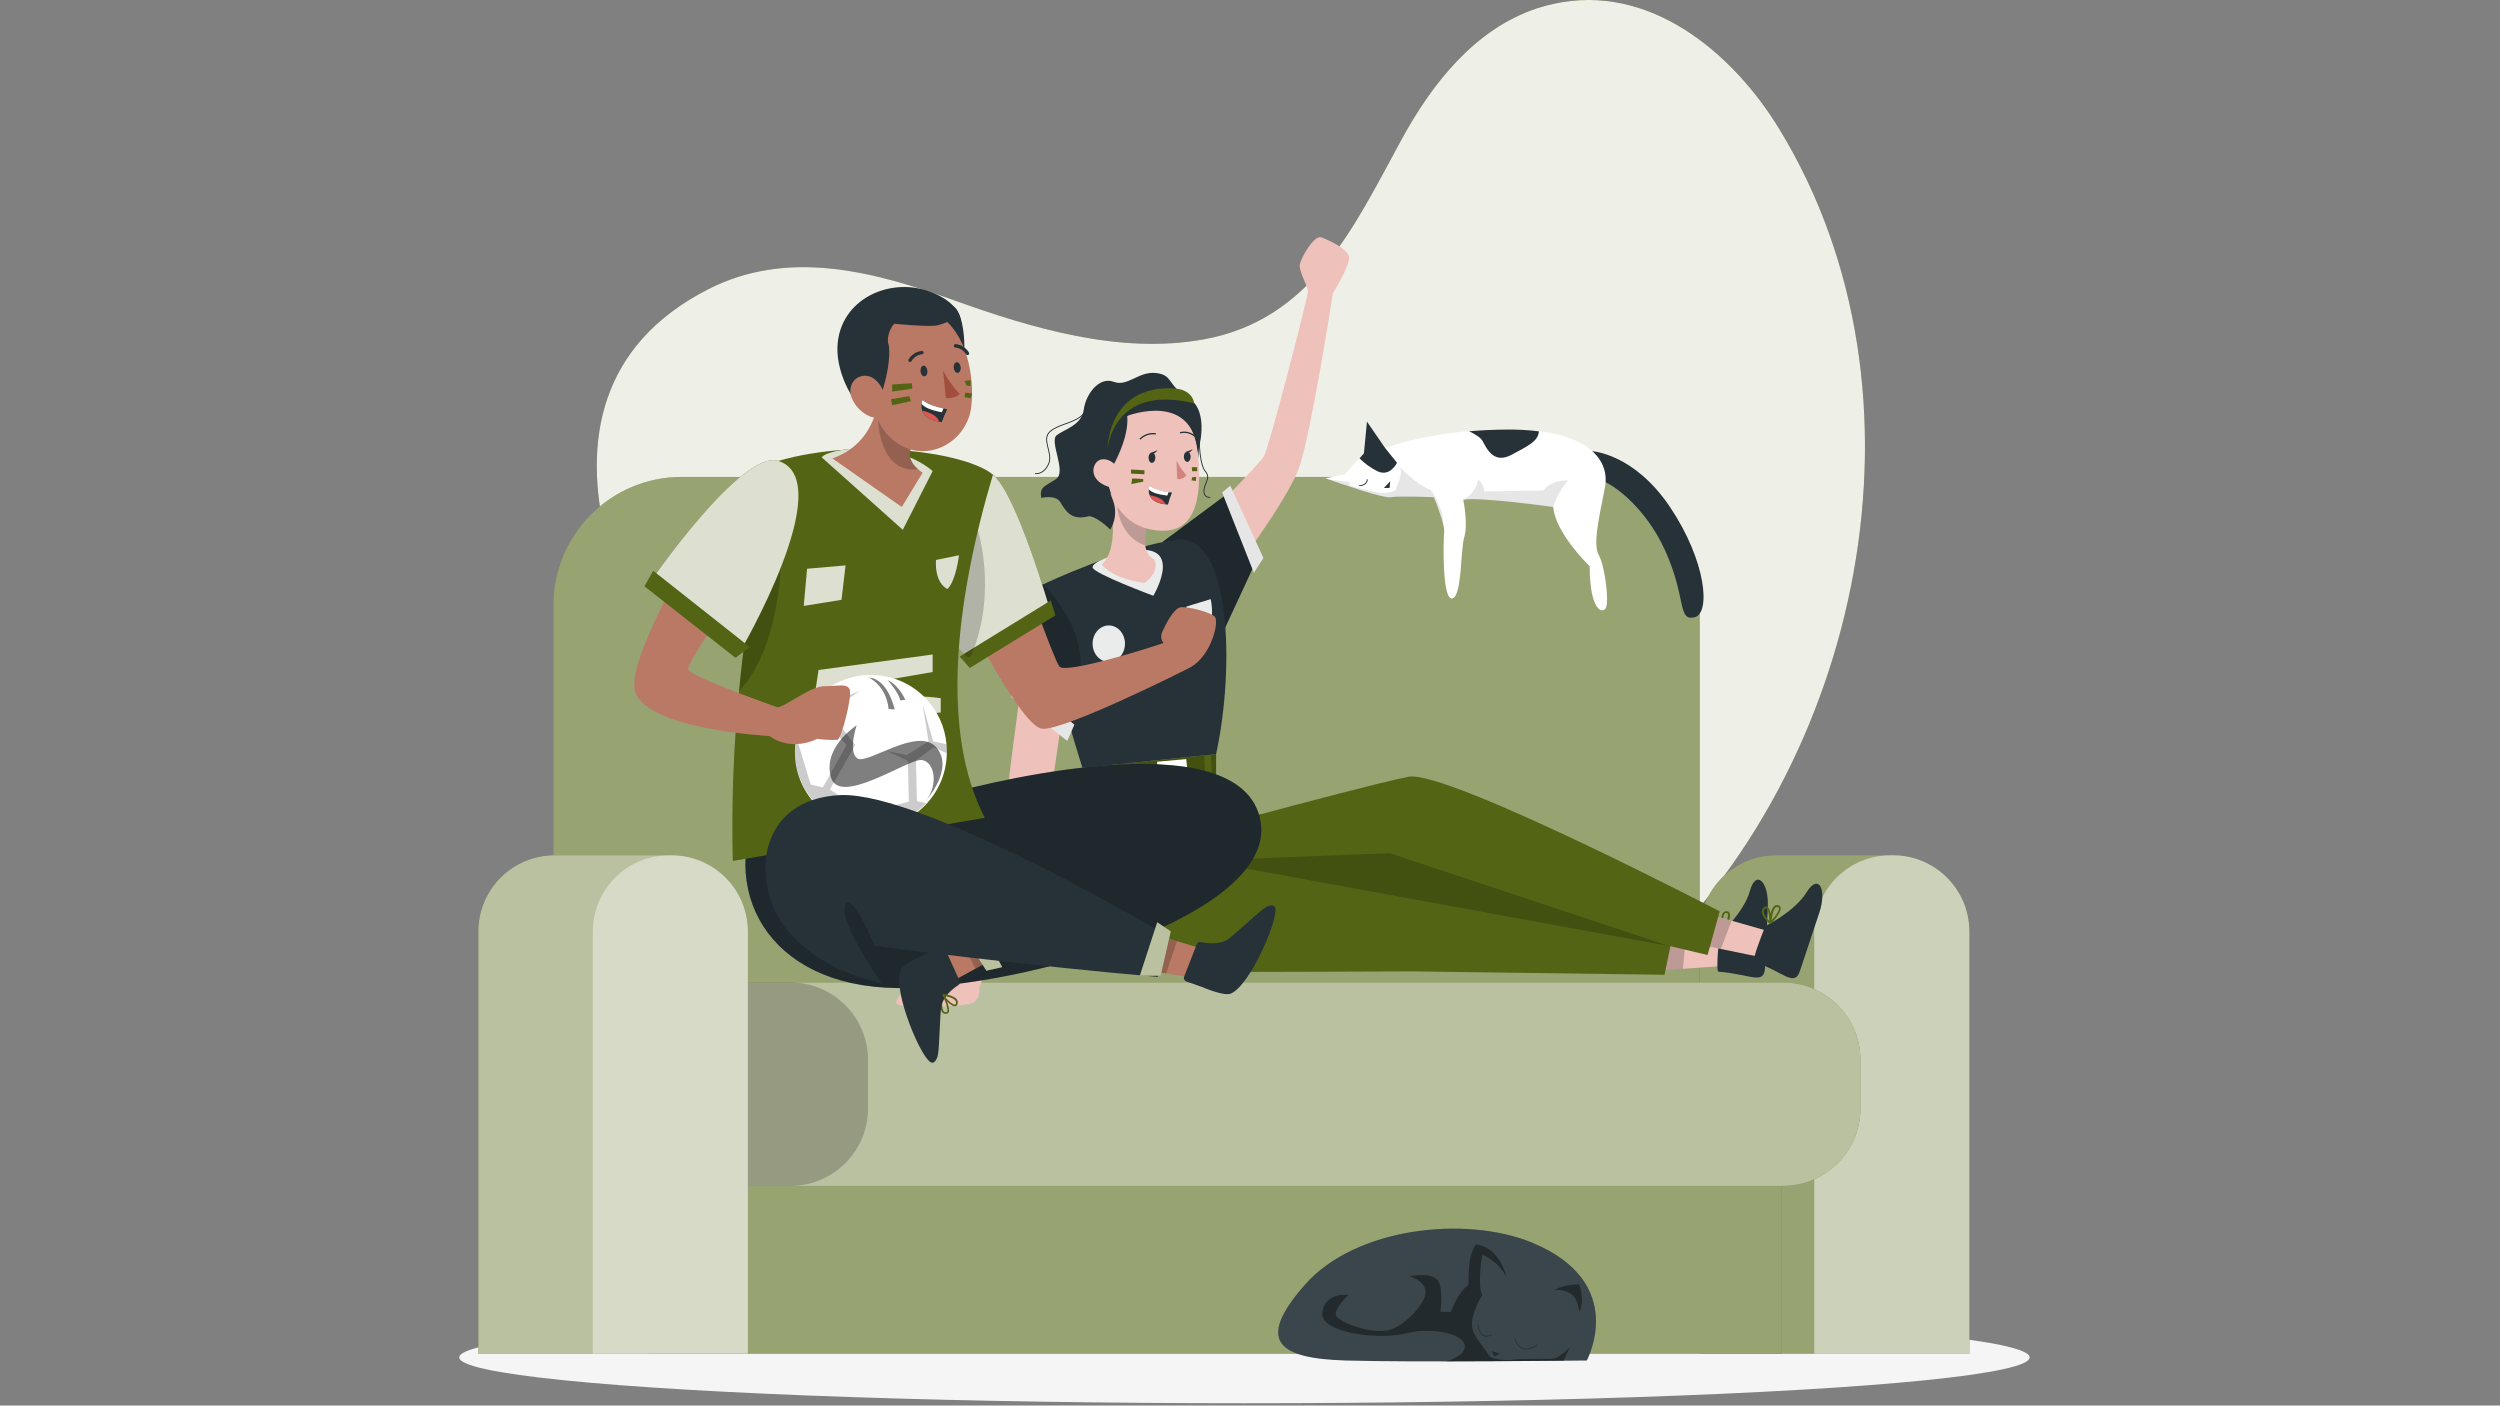 <?xml version="1.0" encoding="utf-8"?>
<!-- Generator: Adobe Illustrator 23.1.0, SVG Export Plug-In . SVG Version: 6.00 Build 0)  -->
<svg version="1.1" id="Layer_1" xmlns="http://www.w3.org/2000/svg" xmlns:xlink="http://www.w3.org/1999/xlink" x="0px" y="0px"
	 viewBox="0 0 1366 768" style="enable-background:new 0 0 1366 768;" xml:space="preserve">
<rect x="0" y="0" width="1366" height="768" fill="#808080" stroke="none"/>
<style type="text/css">
	.st0{fill:#536514;}
	.st1{opacity:0.9;fill:#FFFFFF;enable-background:new    ;}
	.st2{fill:#F5F5F5;}
	.st3{opacity:0.4;fill:#FFFFFF;enable-background:new    ;}
	.st4{opacity:0.5;fill:#FFFFFF;enable-background:new    ;}
	.st5{opacity:0.6;fill:#FFFFFF;enable-background:new    ;}
	.st6{opacity:0.2;enable-background:new    ;}
	.st7{fill:#263238;}
	.st8{fill:#FFFFFF;}
	.st9{opacity:0.1;enable-background:new    ;}
	.st10{fill:none;stroke:#263238;stroke-width:0.5;stroke-linecap:round;stroke-linejoin:round;}
	.st11{fill:#EEC1BB;}
	.st12{fill:#D4827D;}
	.st13{fill:none;stroke:#263238;stroke-width:0.725;stroke-linecap:round;stroke-linejoin:round;}
	.st14{fill:#DE5753;}
	.st15{fill:#B97964;}
	.st16{opacity:0.8;fill:#FFFFFF;enable-background:new    ;}
	.st17{fill:#A24E3F;}
	.st18{opacity:0.5;enable-background:new    ;}
	.st19{opacity:0.1;fill:#FFFFFF;enable-background:new    ;}
	.st20{opacity:0.4;enable-background:new    ;}
</style>
<g id="freepik--background-simple--inject-42">
	<path class="st0" d="M839.77,4.57c3.02-0.98,6.08-1.81,9.18-2.48c52.31-11.53,97.8,26.55,123.36,68.6
		c88.24,144.71,45.27,348.04-76.87,460.03C759.12,655.73,550.26,570.65,434.2,460.7c-7.66-7.26-15.07-14.78-22.13-22.59
		c-63.73-70.43-143.39-219.5-25.27-279.98c43.77-22.42,90.57-9.82,134.18,5.84c42.77,15.36,90.72,29.76,136.57,21.49
		c59.06-10.64,81.87-60.76,107.98-108.73C782.24,45.94,805.72,15.89,839.77,4.57z"/>
	<path class="st1" d="M839.77,4.57c3.02-0.98,6.08-1.81,9.18-2.48c52.31-11.53,97.8,26.55,123.36,68.6
		c88.24,144.71,45.27,348.04-76.87,460.03C759.12,655.73,550.26,570.65,434.2,460.7c-7.66-7.26-15.07-14.78-22.13-22.59
		c-63.73-70.43-143.39-219.5-25.27-279.98c43.77-22.42,90.57-9.82,134.18,5.84c42.77,15.36,90.72,29.76,136.57,21.49
		c59.06-10.64,81.87-60.76,107.98-108.73C782.24,45.94,805.72,15.89,839.77,4.57z"/>
</g>
<g id="freepik--Shadow--inject-42">
	<ellipse id="freepik--path--inject-42" class="st2" cx="679.97" cy="741.68" rx="429.03" ry="25.05"/>
</g>
<g id="freepik--Sofa--inject-42">
	<path class="st0" d="M372.4,260.6h486.19c38.74,0,70.14,31.4,70.14,70.14l0,0v278.81l0,0H302.34l0,0V330.75
		C302.34,292.04,333.69,260.65,372.4,260.6z"/>
	<path class="st3" d="M372.4,260.6h486.19c38.74,0,70.14,31.4,70.14,70.14l0,0v278.81l0,0H302.34l0,0V330.75
		C302.34,292.04,333.69,260.65,372.4,260.6z"/>
	<path class="st0" d="M970.44,467.32h63.93c23.02,0,41.69,18.66,41.69,41.69c0,0,0,0,0,0v230.66l0,0h-147.3l0,0V509.01
		C928.75,485.98,947.41,467.32,970.44,467.32z"/>
	<path class="st3" d="M970.44,467.32h63.93c23.02,0,41.69,18.66,41.69,41.69c0,0,0,0,0,0v230.66l0,0h-147.3l0,0V509.01
		C928.75,485.98,947.41,467.32,970.44,467.32z"/>
	<path class="st4" d="M1032.99,467.32h1.35c23.02-0.01,41.7,18.64,41.71,41.67c0,0.01,0,0.01,0,0.02v230.66l0,0H991.3l0,0V509.01
		C991.3,485.98,1009.97,467.32,1032.99,467.32z"/>
	<rect x="354.36" y="633.72" class="st0" width="619.11" height="105.95"/>
	<rect x="354.36" y="633.72" class="st3" width="619.11" height="105.95"/>
	<path class="st0" d="M372.51,536.82h601.67c23.4,0,42.37,18.97,42.37,42.37v26.42c0,23.4-18.97,42.37-42.37,42.37H372.51
		c-23.4,0-42.37-18.97-42.37-42.37v-26.42C330.13,555.79,349.11,536.82,372.51,536.82z"/>
	<path class="st5" d="M372.51,536.82h601.67c23.4,0,42.37,18.97,42.37,42.37v26.42c0,23.4-18.97,42.37-42.37,42.37H372.51
		c-23.4,0-42.37-18.97-42.37-42.37v-26.42C330.13,555.79,349.11,536.82,372.51,536.82z"/>
	<path class="st6" d="M373.28,536.82h58.64c23.4,0,42.37,18.97,42.37,42.37v26.42c0,23.4-18.97,42.37-42.37,42.37h-58.64
		c-23.4,0-42.37-18.97-42.37-42.37v-26.42C330.91,555.79,349.88,536.82,373.28,536.82z"/>
	<path class="st0" d="M303.05,467.32h63.93c23.02,0,41.69,18.66,41.69,41.69v230.66l0,0h-147.3l0,0V509.01
		C261.36,485.98,280.03,467.32,303.05,467.32z"/>
	<path class="st5" d="M303.05,467.32h63.93c23.02,0,41.69,18.66,41.69,41.69v230.66l0,0h-147.3l0,0V509.01
		C261.36,485.98,280.03,467.32,303.05,467.32z"/>
	<path class="st3" d="M365.6,467.32h1.35c23.02,0,41.69,18.66,41.69,41.69v230.66l0,0h-84.73l0,0V509.01
		C323.92,485.98,342.58,467.32,365.6,467.32z"/>
	<path class="st7" d="M869.93,246.55c0,0,22.84,1.15,42.55,30.47c19.72,29.32,22.5,58.26,13.28,60.3
		c-9.23,2.04-4.23-10.51-15.84-36.33s-31.82-38.9-36.93-38.9S869.93,246.55,869.93,246.55z"/>
	<path class="st8" d="M877.35,332.34c-2.1,3.32-8.74,0.58-8.74-22.95c0,0-18.81-17.99-19.91-32.37c0,0-40.18-5.66-49.17-3.98l0,0
		l0,0c0.22,1.11,2.66,13.72,0.53,20.53c-2.12,6.82-1.11,32.59-6.64,33.41c-5.53,0.82-4.78-32.08-4.31-36.38
		c0.02-1.5-0.19-2.99-0.62-4.43c-1.39-4.92-3.06-9.75-5.02-14.47c0,0-19.36-0.84-23.79,0c-3.85,0.71-27.81-7.63-33.97-9.82
		l-1.44-0.51l10.51-2.21l10.47-11.46l1.66-17.35l9.96,14.49c0,0,24.89-9.96,66.38-10.25c41.49-0.29,56.98,14.89,53.66,31.93
		c-3.32,17.04-6.64,30.98-3.32,36.78C876.9,309.11,879.43,329.02,877.35,332.34z"/>
	<path class="st9" d="M781.76,267.62c0,0,7.63,11.06,6.64,18.63c-1.39-4.92-3.06-9.75-5.02-14.47c0,0-19.36-0.84-23.79,0
		c-3.85,0.71-27.81-7.63-33.97-9.82l11.84,1.42v2.04c0,0,16.04,4.25,18.63,4.05c2.59-0.2,6.64-1.11,6.64-2.21
		c0-1.11,4.2-7.9,2.21-12.04C765.54,255.78,774.26,265.12,781.76,267.62z"/>
	<path class="st9" d="M856.81,262.64c-3.73,4.14-6.51,9.05-8.12,14.38c0,0-40.18-5.66-49.17-3.98c4.22-2.26,7.23-6.27,8.23-10.95
		c2.03,1.52,3.2,3.93,3.14,6.46l32.44-0.55C843.34,267.99,847.03,262.09,856.81,262.64z"/>
	<path class="st7" d="M763.32,252.86c0,0-3.7,7.94-10.71,4.62c-3.62-1.8-6.93-4.19-9.78-7.06l2.41-2.72l1.66-17.35l9.96,14.49
		L763.32,252.86z"/>
	<path class="st7" d="M840.84,235.67c-0.27,5.51-6.37,8.21-14.83,12.77c-9.23,4.98-13.1-2.01-15.87-7.37c-1-1.9-3.98-3.78-7.43-5.42
		c6.28-0.55,13.14-0.91,20.53-0.95C829.12,234.62,835,234.94,840.84,235.67z"/>
	<path class="st10" d="M747.08,262.09c0,0,0,3.03-4.25,3.32"/>
	<polygon class="st7" points="756.13,266.62 759.63,262.97 759.25,266.62 	"/>
</g>
<g id="freepik--character-2--inject-42">
	<path class="st11" d="M583.72,368.3l-10.51,72.47l-38.17,99.02c0,0,1.11,6.09-3.87,8.3s-37.62,2.77-40.94,0.55
		c-3.32-2.21,9.4-13.28,13.28-13.83c3.87-0.55,16.04,1.11,16.04,1.11s30.98-100.13,31.53-107.87c0.55-7.74,9.96-76.34,9.96-76.34
		L583.72,368.3z"/>
	<path class="st7" d="M654.52,246.97c0,0,7.01-22.13-5.16-29.52c-12.17-7.39-8.12-12.52-17.7-13.63
		c-9.58-1.11-15.49,7.74-23.23,4.78s-15.14,6.64-16.24,15.14c-1.11,8.5-10.31,10.69-14.74,14.01c-4.43,3.32,5.53,19.91-0.38,23.96
		c-5.91,4.05-9.23,4.07-8.12,10.33c0,0,7.74-1.84,10.33,2.21s5.53,10.69,15.87,7.74s11.42,4.43,15.84,7.74
		c4.43,3.32,18.81-2.94,23.23-2.59C638.66,287.51,654.52,246.97,654.52,246.97z"/>
	<path class="st11" d="M656.36,285.32c0,0,31.35-30.98,34.3-36.13c2.94-5.16,23.99-87.05,23.99-89.99s-5.18-11.06-4.43-14.76
		c0.75-3.7,7.74-16.22,11.79-14.74c4.05,1.48,14.38,6.26,15.11,10.69c0.73,4.43-8.85,19.91-8.85,19.91s-11.79,76.34-18.43,95.15
		s-39.1,61.23-39.1,61.23L656.36,285.32z"/>
	<polygon class="st7" points="635.34,296.01 671.12,269.45 686.61,305.96 667.42,347.28 	"/>
	<polygon class="st6" points="635.34,296.01 671.12,269.45 686.61,305.96 667.42,347.28 	"/>
	<polygon class="st8" points="667.8,269.1 672.23,265.4 690.3,304.86 685.13,312.98 	"/>
	<polygon class="st9" points="667.8,269.1 672.23,265.4 690.3,304.86 685.13,312.98 	"/>
	<polygon class="st0" points="591.46,419.59 591.46,430.3 664.48,424.7 664.48,412.04 	"/>
	<polygon class="st6" points="591.46,419.59 591.46,430.3 664.48,424.7 664.48,412.04 	"/>
	
		<rect x="613.46" y="415.23" transform="matrix(0.999 -0.051 0.051 0.999 -20.824 31.894)" class="st0" width="3.63" height="18.48"/>
	
		<rect x="632.84" y="415.31" transform="matrix(0.996 -0.089 0.089 0.996 -35.048 58.872)" class="st8" width="16.02" height="12.15"/>
	
		<rect x="658.1" y="410.31" transform="matrix(0.999 -0.051 0.051 0.999 -20.515 34.162)" class="st0" width="3.63" height="18.48"/>
	<polygon class="st11" points="940.76,512.92 940.08,527.88 919.15,529.39 899.94,530.74 897.86,512.86 920.58,512.88 	"/>
	<path class="st7" d="M938.97,530.93c-1.64-0.11,0.58-20.29,0.58-20.29s13.28-11.88,16.62-23.88c3.34-11.99,10.36-4.87,9.76,8.65
		s-1.08,23.85-1.53,33.46S956.05,532.2,938.97,530.93z"/>
	<path class="st0" d="M941.07,508.81h0.24c-0.2,0-4.71-1.99-5.73-4.8c-0.31-0.87-0.21-1.83,0.27-2.61c0.46-0.91,1.11-1.37,1.79-1.26
		c1.06,0.11,2.08,1.62,2.88,3.3c-0.18-1.51,0.07-3.04,0.71-4.43c0.32-0.52,0.84-0.89,1.44-1.02c0.78-0.32,1.69-0.09,2.21,0.58
		c1.59,2.21-1.84,8.85-2.52,10.11c0,0,0,0.2-0.15,0.2l0,0h-0.64L941.07,508.81z M936.85,502.48c-0.25,0.43-0.25,0.96,0,1.39
		c0.95,1.71,2.41,3.08,4.18,3.92c-1-3.05-2.43-5.64-3.36-5.64l0,0c-0.32-0.08-0.66,0.06-0.82,0.35V502.48z M942.89,498.94
		c-0.31,0.07-0.57,0.26-0.73,0.53c-0.91,1.44-0.55,4.93-0.15,7.21c1.39-2.92,2.68-6.64,1.95-7.57c0,0-0.18-0.24-0.6-0.24
		L942.89,498.94z"/>
	<polygon class="st6" points="921.03,512.9 919.57,529.41 900.16,530.76 897.97,512.86 	"/>
	<polygon class="st11" points="965.15,508.48 960.41,522.66 939.86,518.43 921.03,514.49 923.88,496.73 945.72,502.94 	"/>
	<path class="st7" d="M958.49,525.4c-1.55-0.55,6.09-19.38,6.09-19.38s15.98-7.83,22.5-18.43c6.53-10.6,11.29-1.86,7.01,11.06
		s-7.55,22.66-10.58,31.8C980.48,539.59,974.6,531.18,958.49,525.4z"/>
	<path class="st0" d="M967.05,504.76c-0.18-0.13-4.12-3.25-4.43-6.22c-0.08-0.91,0.25-1.8,0.89-2.46c0.71-0.75,1.39-1,2.06-0.73
		c0.97,0.4,1.55,2.1,1.86,3.94c0.23-1.54,0.89-2.98,1.9-4.16c0.44-0.41,1.03-0.63,1.64-0.6c0.81-0.05,1.57,0.41,1.9,1.15
		c0.95,2.46-4.16,7.94-5.2,9.01c-0.05,0.07-0.12,0.11-0.2,0.13h-0.18C967.21,504.82,967.13,504.8,967.05,504.76z M964.37,496.81
		c-0.42,0.45-0.64,1.05-0.6,1.66c0.49,1.84,1.55,3.47,3.03,4.67c-0.13-3.21-0.71-6.46-1.55-6.79h-0.11
		C964.88,496.33,964.57,496.61,964.37,496.81L964.37,496.81z M970.13,495.93c-1.26,1.13-1.86,4.58-2.1,6.9
		c2.21-2.43,4.43-5.6,3.94-6.75c0-0.11-0.15-0.42-0.97-0.46l0,0C970.67,495.6,970.36,495.71,970.13,495.93L970.13,495.93z"/>
	<polygon class="st6" points="946.16,503.08 940.26,518.54 921.2,514.56 923.97,496.77 	"/>
	<path class="st0" d="M633.77,531.18c51.71,0,109.42-31.31,134.98-40.52c3.32-1.45,6.87-2.31,10.49-2.54
		c11.22,0.53,94.2,19.72,133.38,28.9h0.18l20.22,4.78l6.64-23.85c0,0-149.45-77.65-170.09-73.53
		c-15.67,3.14-59.74,14.87-80.19,20.34l-10.53,2.83l-13.28-22.88l-73.02,5.6C592.54,430.3,572.63,531.18,633.77,531.18z"/>
	<path class="st0" d="M915.36,504.12l-5.86,28.5l-137.72-1.86c0,0-99.73,0.42-138.01,0.42c-38.28,0-2.21-68.84-2.21-68.84
		L915.36,504.12z"/>
	<path class="st6" d="M665.56,424.72l1.73,47.38l101.37,18.59l143.83,26.35l-153.23-50.89l-80.1,3.16
		c0.5-9.11,4.09-17.78,10.18-24.58l-10.53,2.83L665.56,424.72z"/>
	<path class="st7" d="M570.06,319.24c0,0,43.52-20.64,73.02-24.34s31.73,69.81,21.4,117.14l-73.02,7.55
		C591.46,419.59,563.42,331.79,570.06,319.24z"/>
	<path class="st1" d="M611,302.65c0,0-14.38,4.07-14.01,7.39c0.38,3.32,33.19,15.49,33.19,15.49S650.47,291.58,611,302.65z"/>
	<path class="st11" d="M601.99,308.49c0,0,5.42,7.7,23.41,10c0,0,8.85-5.86,5.13-12.99c0,0-3.89-1.22-4.74-7.41
		c-0.4-4.37,0.17-8.77,1.66-12.9c0.2-0.66,0.44-1.37,0.69-2.08l-22.75-14.23C605.4,268.88,613.41,297.71,601.99,308.49z"/>
	<path class="st6" d="M610.51,277.13c0,0,1.22,16.26,15.29,20.95c-0.4-4.37,0.17-8.77,1.66-12.9
		C619.16,280.89,610.51,277.13,610.51,277.13z"/>
	<path class="st11" d="M629.08,223.1c18.85,0.24,24.8,10.42,25.93,29.87c1.42,24.34-4.2,41.51-27.7,36
		C595.38,281.51,597.77,222.7,629.08,223.1z"/>
	<path class="st12" d="M642.84,251.75c1.48,2.84,3.29,5.49,5.4,7.9c-1.15,1.57-3.08,2.37-5,2.08L642.84,251.75z"/>
	<path class="st7" d="M631.29,250.07c0,1.55-0.82,2.81-1.86,2.83c-1.04,0.02-1.88-1.24-1.88-2.79c0-1.55,0.8-2.81,1.84-2.83
		C630.43,247.26,631.29,248.52,631.29,250.07z"/>
	<path class="st7" d="M629.08,247.37l3.36-1.37C632.44,246,630.71,248.85,629.08,247.37z"/>
	<path class="st7" d="M650.58,249.54c0,1.55-0.8,2.81-1.84,2.83c-1.04,0.02-1.88-1.24-1.9-2.79s0.82-2.81,1.84-2.83
		C649.7,246.73,650.56,247.99,650.58,249.54z"/>
	<path class="st7" d="M648.26,246.84l3.36-1.35C651.62,245.49,649.97,248.34,648.26,246.84z"/>
	<path class="st13" d="M631.29,237.04c-3.02-0.41-6.06,0.61-8.23,2.74"/>
	<path class="st13" d="M645.03,236.42c2.62-0.63,5.38-0.02,7.48,1.66"/>
	<path class="st7" d="M640.38,269.1c-0.89,2.16-1.63,4.38-2.21,6.64l-1.22-0.13c-5.47-0.62-7.81-2.72-8.74-4.87
		c-0.43-1.05-0.61-2.19-0.51-3.32c0.05-0.65,0.17-1.29,0.38-1.9c3.21,1.9,6.8,3.07,10.51,3.45
		C639.68,269.06,640.38,269.1,640.38,269.1z"/>
	<path class="st8" d="M638.53,268.86l-0.73,1.93c-5.16-0.62-8.72-1.73-10.16-3.47c0.05-0.65,0.17-1.29,0.38-1.9
		C631.23,267.3,634.81,268.48,638.53,268.86z"/>
	<path class="st14" d="M636.89,275.49c-5.47-0.62-7.81-2.72-8.74-4.87c2.08,0.28,4.09,0.92,5.95,1.9
		C635.32,273.2,636.29,274.24,636.89,275.49z"/>
	<path class="st7" d="M608.08,254.63c0,0,9.01-15.38,7.83-27.37c0,0,37.62-14.78,38.92,23.17c0,0,4.09-33.63-28.32-34.81
		c-22.84-0.82-29.83,22.57-26.13,41.44c0.38,1.95-13.1,25.89-6.64,24.94c4.98-0.73,12.9,7.37,12.9,7.37
		c2.49-4.08,3.29-8.97,2.21-13.63C607.75,270.69,602.52,264.25,608.08,254.63z"/>
	<path class="st11" d="M611.11,258.63c-0.33-4.56-4.29-7.99-8.85-7.66c-5.86,0.55-8.85,12.52,5.71,15.6
		C610.09,267,611.37,264.98,611.11,258.63z"/>
	<path class="st1" d="M648.26,331.41l13.28-4.05c0,0,2.57,11.44-1.86,19.91C652.82,345.04,648.2,338.62,648.26,331.41z"/>
	<ellipse class="st1" cx="605.84" cy="351.7" rx="8.85" ry="9.96"/>
	<path class="st0" d="M604.91,246.6c0,0,2.21-37.44,47.57-26.18c0,0-0.35-7.19-10.31-8.12C632.22,211.37,607.13,213.03,604.91,246.6
		z"/>
	<polygon class="st0" points="618.01,256.55 625.29,256.93 625.34,259.14 618.01,258.77 	"/>
	<polygon class="st0" points="618.57,261.44 624.65,261.71 624.65,263.19 618.19,264.48 	"/>
	<polygon class="st0" points="651.2,255.27 651.38,257.48 654.15,257.48 654.15,255.27 	"/>
	<polygon class="st0" points="651.38,260.8 651.03,262.46 653.42,262.82 653.59,260.6 	"/>
	<path class="st10" d="M592.85,225.31c-4.98,6.09-13.28,5.8-18.81,10.22c-5.53,4.43,1.66,11.9-1.11,17.99s-7.19,5.24-7.19,5.24"/>
	<path class="st10" d="M655.36,234.71c-0.29,8.85,0.27,19.36,3.32,22.95c3.05,3.58-0.55,6.09-0.84,10.25s3.32,3.87,3.32,3.87"/>
	<path class="st7" d="M570.06,319.24c0,0,21.4,20.84,20.29,44.63l-6.09,32.08l-30.43-24.89
		C553.84,371.06,555.88,322.76,570.06,319.24z"/>
	<path class="st6" d="M570.06,319.24c0,0,21.4,20.84,20.29,44.63l-6.09,32.08l-30.43-24.89
		C553.84,371.06,555.88,322.76,570.06,319.24z"/>
	<polygon class="st8" points="550.52,366.08 587.03,395.96 583.16,404.81 552.74,381.02 	"/>
	<polygon class="st9" points="550.52,366.08 587.03,395.96 583.16,404.81 552.74,381.02 	"/>
</g>
<g id="freepik--character-1--inject-42">
	<g id="freepik--group--inject-42">
		<path class="st15" d="M556.43,305.23c0,0,19.16,54.94,22.48,59.01c3.32,4.07,48.68-9.96,56.8-12.92
			c-1.31-1.68-1.59-3.94-0.73-5.89c1.46-3.32,6.26-13.28,10.31-13.65c4.05-0.38,15.87,2.59,18.45,5.16
			c2.59,2.57-1.86,21.4-13.28,27.66c-3.45,1.9-69.7,35.05-81.14,33.57c-11.44-1.48-42.42-63.06-42.42-63.06L556.43,305.23z"/>
		<path class="st0" d="M542.62,259.34c12.88,10.49,31.13,74.11,31.13,74.11l-44.81,26c0,0-26-22.68-23.23-50.89
			C508.48,280.34,542.62,259.34,542.62,259.34z"/>
		<path class="st16" d="M573.76,333.45l-43.19,25.07l-1.62,0.93c0,0-26-22.68-23.23-50.89l0,0c2.81-28.17,36.89-49.12,36.89-49.12
			C555.5,269.83,573.76,333.45,573.76,333.45z"/>
		<polygon class="st0" points="524.35,358.72 574.13,328.09 576.7,336.21 529.88,364.98 		"/>
		<path class="st6" d="M530.57,358.52l-1.62,0.93c0,0-26-22.68-23.23-50.89l0,0l28.21-20.29
			C533.93,288.26,545.55,322.94,530.57,358.52z"/>
		<path class="st7" d="M520.65,433.02c0,0,148.25-41.36,166.8,10.67c18.54,52.02-115.9,93.47-190.32,96.1s-104.82-49.76-82.87-99.4
			L520.65,433.02z"/>
		<path class="st6" d="M520.65,433.02c0,0,148.25-41.36,166.8,10.67c18.54,52.02-115.9,93.47-190.32,96.1s-104.82-49.76-82.87-99.4
			L520.65,433.02z"/>
		<path class="st0" d="M538.11,446.85l-137.72,23.57c-0.78-30.95,0.36-61.93,3.43-92.74c2.21-23.48,5.33-44.96,8.41-63.28
			c6.44-38.13,13.03-62.55,13.03-62.55c44.5-12.92,102.76-4.69,117.28,7.5C521.65,329.68,514.01,400.38,538.11,446.85z"/>
		<path class="st0" d="M471.15,244.94c-10.51,0.11-20.76,2.5-22.13,4.98l44.26,39.56l16.31-32.08
			C509.59,257.39,496.05,244.67,471.15,244.94z"/>
		<path class="st16" d="M471.15,244.94c-10.51,0.11-20.76,2.5-22.13,4.98l44.26,39.56l16.31-32.08
			C509.59,257.39,496.05,244.67,471.15,244.94z"/>
		<path class="st0" d="M511.42,305.96l12.55-2.57c0,0-1.48,13.63-6.26,18.43C517.71,321.83,510.69,319.24,511.42,305.96z"/>
		<polygon class="st0" points="440.99,310.77 462.01,308.93 459.8,327.74 439.16,331.06 		"/>
		<polygon class="st0" points="447.26,366.08 509.59,357.61 509.59,367.19 445.42,378.25 		"/>
		<path class="st0" d="M436.57,395.03c0,0,35.78-11.71,52-13.54c8.44-1.23,17.01-1.23,25.45,0v7.83c0,0-27.28,2.21-32.82,2.94
			c-5.53,0.73-44.25,13.65-44.25,13.65L436.57,395.03z"/>
		<path class="st16" d="M511.42,305.96l12.55-2.57c0,0-1.48,13.63-6.26,18.43C517.71,321.83,510.69,319.24,511.42,305.96z"/>
		<polygon class="st16" points="440.99,310.77 462.01,308.93 459.8,327.74 439.16,331.06 		"/>
		<polygon class="st16" points="447.26,366.08 509.59,357.61 509.59,367.19 445.42,378.25 		"/>
		<path class="st16" d="M436.57,395.03c0,0,35.78-11.71,52-13.54c8.44-1.23,17.01-1.23,25.45,0v7.83c0,0-27.28,2.21-32.82,2.94
			c-5.53,0.73-44.25,13.65-44.25,13.65L436.57,395.03z"/>
		<path class="st15" d="M492.73,277.02l-37.9-26.55c25.45-8.85,25.54-35.78,25.54-35.78l9.8,9.58l13.96,13.67
			c-11.62,8.23-6.13,15.36-2.43,18.52c0.76,0.68,1.57,1.28,2.43,1.81L492.73,277.02z"/>
		<path class="st6" d="M501.69,256.4c-23.81,2.68-22.13-32.97-22.13-32.97c3.57-0.06,7.14,0.2,10.67,0.77l13.96,13.67
			C492.51,246.11,497.99,253.23,501.69,256.4z"/>
		<path class="st7" d="M505.74,181.45c-7.35,6.44-2.57,15.2,17.37,27.39c6.17-10.47,4.43-37.42-2.04-41.36
			C514.61,163.55,512.15,175.9,505.74,181.45z"/>
		<path class="st15" d="M531.14,215L531.14,215c0,2.54-0.16,5.07-0.46,7.59c-2.63,19.91-25.73,31.55-42.2,18.21l-0.18-0.13
			c-10.95-9.03-11.9-20.6-15.2-40.1c-2.62-14.66,7.14-28.68,21.8-31.3c4.09-0.73,8.3-0.51,12.3,0.66
			C524.57,175.01,531.21,197.38,531.14,215z"/>
		<path class="st7" d="M502.95,202.92c0.15,1.59,1.15,2.81,2.21,2.7c1.06-0.11,1.75-1.48,1.57-3.08c-0.18-1.59-1.15-2.81-2.21-2.72
			S502.95,201.35,502.95,202.92z"/>
		<path class="st7" d="M521.12,201.01c0.15,1.62,1.15,2.81,2.21,2.7c1.06-0.11,1.77-1.48,1.59-3.1c-0.18-1.62-1.15-2.81-2.21-2.7
			C521.65,198.03,520.94,199.42,521.12,201.01z"/>
		<path class="st17" d="M515.27,202.41c2.41,4.68,5.47,9,9.07,12.83c-2.59,2.94-7.48,2.21-7.48,2.21L515.27,202.41z"/>
		<path class="st7" d="M497.4,197.72c-0.2,0.09-0.42,0.09-0.62,0c-0.44-0.26-0.6-0.83-0.34-1.27c0,0,0.01-0.01,0.01-0.01
			c1.5-2.65,4.2-4.41,7.24-4.69c0.49-0.01,0.92,0.35,0.97,0.84l0,0c0,0.51-0.4,0.94-0.91,0.97l0,0c-2.38,0.27-4.49,1.67-5.66,3.76
			C497.92,197.54,497.67,197.69,497.4,197.72z"/>
		<path class="st7" d="M528.73,194.02c-0.36,0.04-0.71-0.13-0.91-0.44c-1.22-2.07-3.35-3.43-5.73-3.67
			c-0.53-0.01-0.94-0.45-0.93-0.97c0,0,0,0,0,0c0.02-0.51,0.44-0.92,0.95-0.93c3.03,0.26,5.75,1.97,7.3,4.58
			c0.27,0.44,0.14,1.02-0.29,1.31l0,0C529,193.96,528.87,194,528.73,194.02z"/>
		<path class="st7" d="M507.66,159.19c-22.86-8.25-51.05,5.64-50.07,33.06c0.55,15.49,11.75,33.88,19.23,33.32
			c7.97-13.63,10.47-33.43,8.36-38.48c-0.25-3.71,0.96-7.38,3.39-10.2c0,0,19.65,1.95,23.79,0.84c2.57-0.69,5.08-1.62,7.48-2.77
			l4.69,7.04C524.52,182.01,530.61,167.49,507.66,159.19z"/>
		<path class="st15" d="M465.33,217.34c1.88,4.6,5.49,8.28,10.07,10.22c6.09,2.5,9.89-2.74,8.85-8.85
			c-0.93-5.53-5.24-13.52-11.64-13.41C466.22,205.42,463.12,211.68,465.33,217.34z"/>
		<path class="st7" d="M517.6,223.61c-1.18,2.28-2.19,4.64-3.03,7.06l-1.33-0.22c-6.04-1.13-8.47-3.63-9.34-6.09
			c-0.39-1.21-0.49-2.49-0.29-3.74c0.09-0.71,0.27-1.4,0.55-2.06c2.85,2.5,8.39,3.98,11.37,4.65
			C516.8,223.5,517.6,223.61,517.6,223.61z"/>
		<path class="st8" d="M515.54,223.21l-0.93,2.06c-5.69-1.06-9.54-2.59-11.06-4.65c0.09-0.71,0.27-1.4,0.55-2.06
			C507.02,221.15,512.55,222.54,515.54,223.21z"/>
		<path class="st14" d="M513.24,230.44c-6.04-1.13-8.47-3.63-9.34-6.09c2.29,0.47,4.47,1.34,6.46,2.57
			C511.66,227.77,512.66,229,513.24,230.44z"/>
		<path class="st8" d="M517.33,410.34c0,0.42,0,0.82,0,1.24c-0.34,22.91-19.19,41.21-42.11,40.87s-41.21-19.19-40.87-42.11
			c0-2.54,0.24-5.07,0.71-7.57c4.13-22.53,25.74-37.44,48.27-33.31c18.34,3.36,32.19,18.56,33.83,37.14
			C517.27,407.84,517.33,409.08,517.33,410.34z"/>
		<path class="st6" d="M517.33,410.34c0,0.42,0,0.82,0,1.24l-7.17-3.19l-9.67,6.93l0.53,22.42l5,1.11
			c-15.72,16.67-41.98,17.44-58.65,1.71c-8.32-7.85-13.03-18.78-13.02-30.21c0-2.54,0.24-5.07,0.71-7.57l4.82-2.94l-3.87,5.82
			l6.93,22.95l6.64,1.66l12.99-23.23l-14.38-15.49l-6.35,3.87l5.8-9.14v-5.8l3.32,4.98l18.81-8.03l-16.6,11.64l14.12,17.97
			l-13.85,24.34l19.38,12.72l23.76-6.09l-0.53-22.39l-11.64-5.27l11.06,2.21l11.9-7.48l-3.32-20.45l5.8,20.45l7.3,1.53
			C517.27,407.84,517.33,409.08,517.33,410.34z"/>
		<path class="st18" d="M468.08,396.33c0,0-18.54,11.68-14.12,28.21c4.43,16.53,42.33-10.09,49.59-9.27
			c7.26,0.82,9.27,13.7,2.41,22.13c0,0,15.73-17.33,5.64-29.03c-10.09-11.71-37.88,9.67-43.13,6.04S468.08,396.33,468.08,396.33z"/>
		<path class="st18" d="M474.74,370.24c0,0,9.4,4.14,10.8,17.15l3.32,0.27C488.85,387.66,485.25,370.8,474.74,370.24z"/>
		<path class="st18" d="M484.98,371.62c0,0,6.09,6.64,6.9,11.06l2.77-0.27C494.65,382.41,491.33,374.38,484.98,371.62z"/>
		<path class="st15" d="M424.68,386.46c4.14,0,17.97-11.53,25.71-11.53s12.17-1.66,13.83,1.66c1.66,3.32-4.43,27.11-6.64,27.66
			c-3.7,0.15-7.4-0.03-11.06-0.55c0,0-13.63,7.41-26.18-1.55S424.68,386.46,424.68,386.46z"/>
		<path class="st0" d="M665.96,517.22c-0.17,0.11-0.38,0.11-0.55,0c-0.15-0.1-0.21-0.3-0.13-0.46c0.24-0.82,2.72-7.99,5.2-8.74
			c0.54-0.12,1.11,0.05,1.5,0.44c0.7,0.59,1.03,1.51,0.86,2.41c-0.4,1.34-1.21,2.51-2.32,3.36
			C669.1,515.37,667.57,516.37,665.96,517.22z M666.6,515.82c2.32-1.01,4.2-2.83,5.29-5.11c0.13-0.62-0.11-1.26-0.62-1.64
			c-0.13-0.18-0.37-0.24-0.58-0.15c-0.22,0.06-0.41,0.18-0.58,0.33c-1.54,1.96-2.7,4.19-3.43,6.57L666.6,515.82z"/>
		<path class="st0" d="M665.83,517.3c-0.17,0.05-0.35,0-0.46-0.13c-0.24-0.2-3.67-4.56-3.1-7.48c0.13-0.73,0.56-1.38,1.17-1.79
			c0.54-0.52,1.37-0.59,1.99-0.18c1.79,1.26,1.57,7.06,0.69,9.27v0.22L665.83,517.3z M663.86,508.78c-0.3,0.27-0.51,0.64-0.58,1.04
			c-0.38,1.86,1.35,4.65,2.21,5.97c0.55-2.48,0.38-6.64-0.69-7.28c-0.11,0-0.33-0.24-0.86,0.13l-0.18,0.13H663.86z"/>
		<path class="st0" d="M514.9,543.53c0.05-0.19,0.21-0.33,0.4-0.38c0.18-0.02,0.35,0.08,0.42,0.24c0.44,0.75,3.83,7.52,2.61,9.82
			c-0.28,0.48-0.8,0.77-1.35,0.75c-0.91,0.11-1.8-0.29-2.32-1.04c-0.68-1.23-0.95-2.64-0.77-4.03
			C514.04,547.08,514.39,545.28,514.9,543.53z M515.43,544.94c-0.87,2.38-0.87,4.99,0,7.37c0.35,0.53,0.98,0.81,1.62,0.71
			c0.22,0.01,0.43-0.11,0.53-0.31c0.08-0.2,0.14-0.42,0.15-0.64C517.4,549.57,516.62,547.16,515.43,544.94L515.43,544.94z"/>
		<polygon class="st15" points="550.81,493.47 524.59,512.7 512,521.93 520.21,536.29 533,529.3 564.22,512.21 		"/>
		<path class="st7" d="M524.28,535.85l-7.92-17.46c-0.43-0.95-1.55-1.36-2.49-0.93c-0.02,0.01-0.04,0.02-0.05,0.03l-8.54,4.18
			c0,0-11.88,4.8-13.28,8.65c-4.43,11.29,12.15,50.34,17.3,50.36c1.88,0,3.01-2.92,3.27-4.78c0.82-5.93,0.97-20.8,1.73-25.73
			c0.89-5.75,6.64-10.18,9.4-11.95C524.44,537.67,524.69,536.67,524.28,535.85z"/>
		<path class="st0" d="M514.92,543.37c0.08-0.15,0.25-0.25,0.42-0.24c0.31,0,5.82,0.55,7.52,3.01c0.42,0.62,0.58,1.37,0.44,2.1
			c0,0.75-0.53,1.39-1.26,1.55c-2.21,0.4-6.15-3.81-7.1-5.97v-0.2C514.91,543.54,514.91,543.45,514.92,543.37z M522.38,547.93
			c0.03-0.41-0.09-0.82-0.33-1.15c-1.06-1.55-4.27-2.21-5.86-2.54c1.37,2.21,4.43,4.87,5.66,4.62c0.13,0,0.4,0,0.51-0.71v-0.22
			H522.38z"/>
		<polygon class="st6" points="550.81,493.47 524.59,512.7 533,529.3 564.22,512.21 		"/>
		<polygon class="st0" points="538.97,530.38 547.6,528.46 533.29,501.11 525.28,509.27 		"/>
		<polygon class="st5" points="538.97,530.38 547.6,528.46 533.29,501.11 525.28,509.27 		"/>
		<polygon class="st15" points="605.07,526.58 637.15,531.86 652.58,534.41 657.07,518.48 643.13,514.25 609.1,503.89 		"/>
		<path class="st7" d="M653.93,515.89l-6.95,17.86c-0.37,1,0.13,2.11,1.13,2.48c0,0,0,0,0,0l8.96,3.16c0,0,11.75,5.13,15.49,3.5
			c11.06-4.78,27.48-43.9,23.88-47.6c-1.33-1.35-4.18-0.11-5.71,1.02c-4.8,3.54-15.49,13.85-19.58,16.75
			c-4.74,3.41-11.97,2.35-15.11,1.66C655.13,514.54,654.24,515.03,653.93,515.89z"/>
		<polygon class="st6" points="605.07,526.58 637.15,531.86 643.13,514.25 609.1,503.89 		"/>
		<path class="st7" d="M637.6,511.02c0,0-133.38-78.69-178.52-76.58s-49.06,46.93-30.45,71.83c18.61,24.89,53.11,30.98,53.11,30.98
			s-23.41-33.19-20.03-42.4c3.39-9.21,16.29,21.99,16.29,21.99s82.65,10.82,154.65,16.93L637.6,511.02z"/>
		<polygon class="st0" points="639.72,508.9 632.31,503.92 622.79,533.15 634.21,533.15 		"/>
		<polygon class="st5" points="639.72,508.9 632.31,503.92 622.79,533.15 634.21,533.15 		"/>
		<path class="st6" d="M426.61,307.82c0,0-0.33,45.98-22.79,69.86c2.21-23.48,5.33-44.96,8.41-63.28L426.61,307.82z"/>
		<path class="st15" d="M392.64,275.89c0,0-47.4,75.94-46.11,99.26c1.28,23.32,73.82,27,73.82,27l4.43-15.69
			c0,0-46.47-16.31-48.68-20.45c-2.21-4.14,39.32-59.3,39.32-59.3L392.64,275.89z"/>
		<path class="st0" d="M425.26,251.84c-20.05-6.35-69.83,65.94-69.83,65.94l48.68,38.72C404.11,356.5,459.09,262.57,425.26,251.84z"
			/>
		<path class="st16" d="M425.26,251.84c-20.05-6.35-69.83,65.94-69.83,65.94l48.68,38.72C404.11,356.5,459.09,262.57,425.26,251.84z
			"/>
		<polygon class="st0" points="356.91,311.87 409.64,353.54 401.89,359.45 352.11,320.35 		"/>
		<polygon class="st0" points="498.26,209.4 498.52,212.36 487.46,213.96 487.46,210.09 		"/>
		<polygon class="st0" points="486.91,218.12 496.86,216.46 497.71,219.22 487.46,221.44 		"/>
		<polygon class="st0" points="527.02,208.16 528.13,210.64 530.34,210.93 530.34,207.61 		"/>
		<polygon class="st0" points="527.29,214.51 527.02,217.01 530.34,217.56 531.14,215 		"/>
	</g>
</g>
<g id="freepik--Cat--inject-42">
	<path class="st7" d="M837.08,678.95c-36.05-14.85-96.25-8.43-123.91,22.84c-27.66,31.27-14.38,40.47,22.13,41.58
		c36.51,1.11,131.73,0,131.73,0S890.18,700.83,837.08,678.95z"/>
	<path class="st19" d="M837.08,678.95c-36.05-14.85-96.25-8.43-123.91,22.84c-27.66,31.27-14.38,40.47,22.13,41.58
		c36.51,1.11,131.73,0,131.73,0S890.18,700.83,837.08,678.95z"/>
	<path class="st20" d="M823.25,697.97c-2.95-5.51-7.61-9.9-13.28-12.52c0,0-3.01,16.95,0,22.13c0,0-6.64,10.11-5.55,17.86
		c0.69,4.82,7.66,12.3,9.76,15.87c0.55,0.93,8.85,2.54,12.52,1.55c1.93-0.53,20.18-0.15,22.68-0.6c2.5-0.44,8.3-5.91,8.3-5.91
		l-3.39,7.15l-64.28,0.35c0,0,11.06-2.74,10.31-8.85c-0.75-6.11-17.7-10.11-32.08-6.44s-47.2,0-45.72-11.42s14.38-9.6,14.38-9.6
		s-7.39,6.64-7.01,10.71c0.38,4.07,19.91,11.06,29.14,8.47c9.23-2.59,20.27-15.11,19.91-21.02s-8.85-8.47-8.85-8.47
		s11.68-2.04,15.25,2.01s1.7,17.52,1.7,17.52h5.78c0,0,3.43-10.31,9.58-14.76c0,0-0.73-16.33,4.07-21.99
		C806.47,680.05,818.64,680.23,823.25,697.97z"/>
	<path class="st20" d="M849.25,705.01c0,0,3.7-3.14,13.65-3.23c0,0,3.32,8.85,0,15.02c0,0-0.75-6.64-3.7-9.23
		C856.41,705.32,852.78,704.38,849.25,705.01z"/>
	<path class="st10" d="M807.58,723.82c0,0,0.73,8.85,7.37,5.53"/>
	<path class="st10" d="M827.85,731.92c0,0,2.59,9.18,11.82,3.12"/>
	<polygon class="st20" points="814.95,738.22 819.55,739.66 816.61,741.15 	"/>
</g>
</svg>
